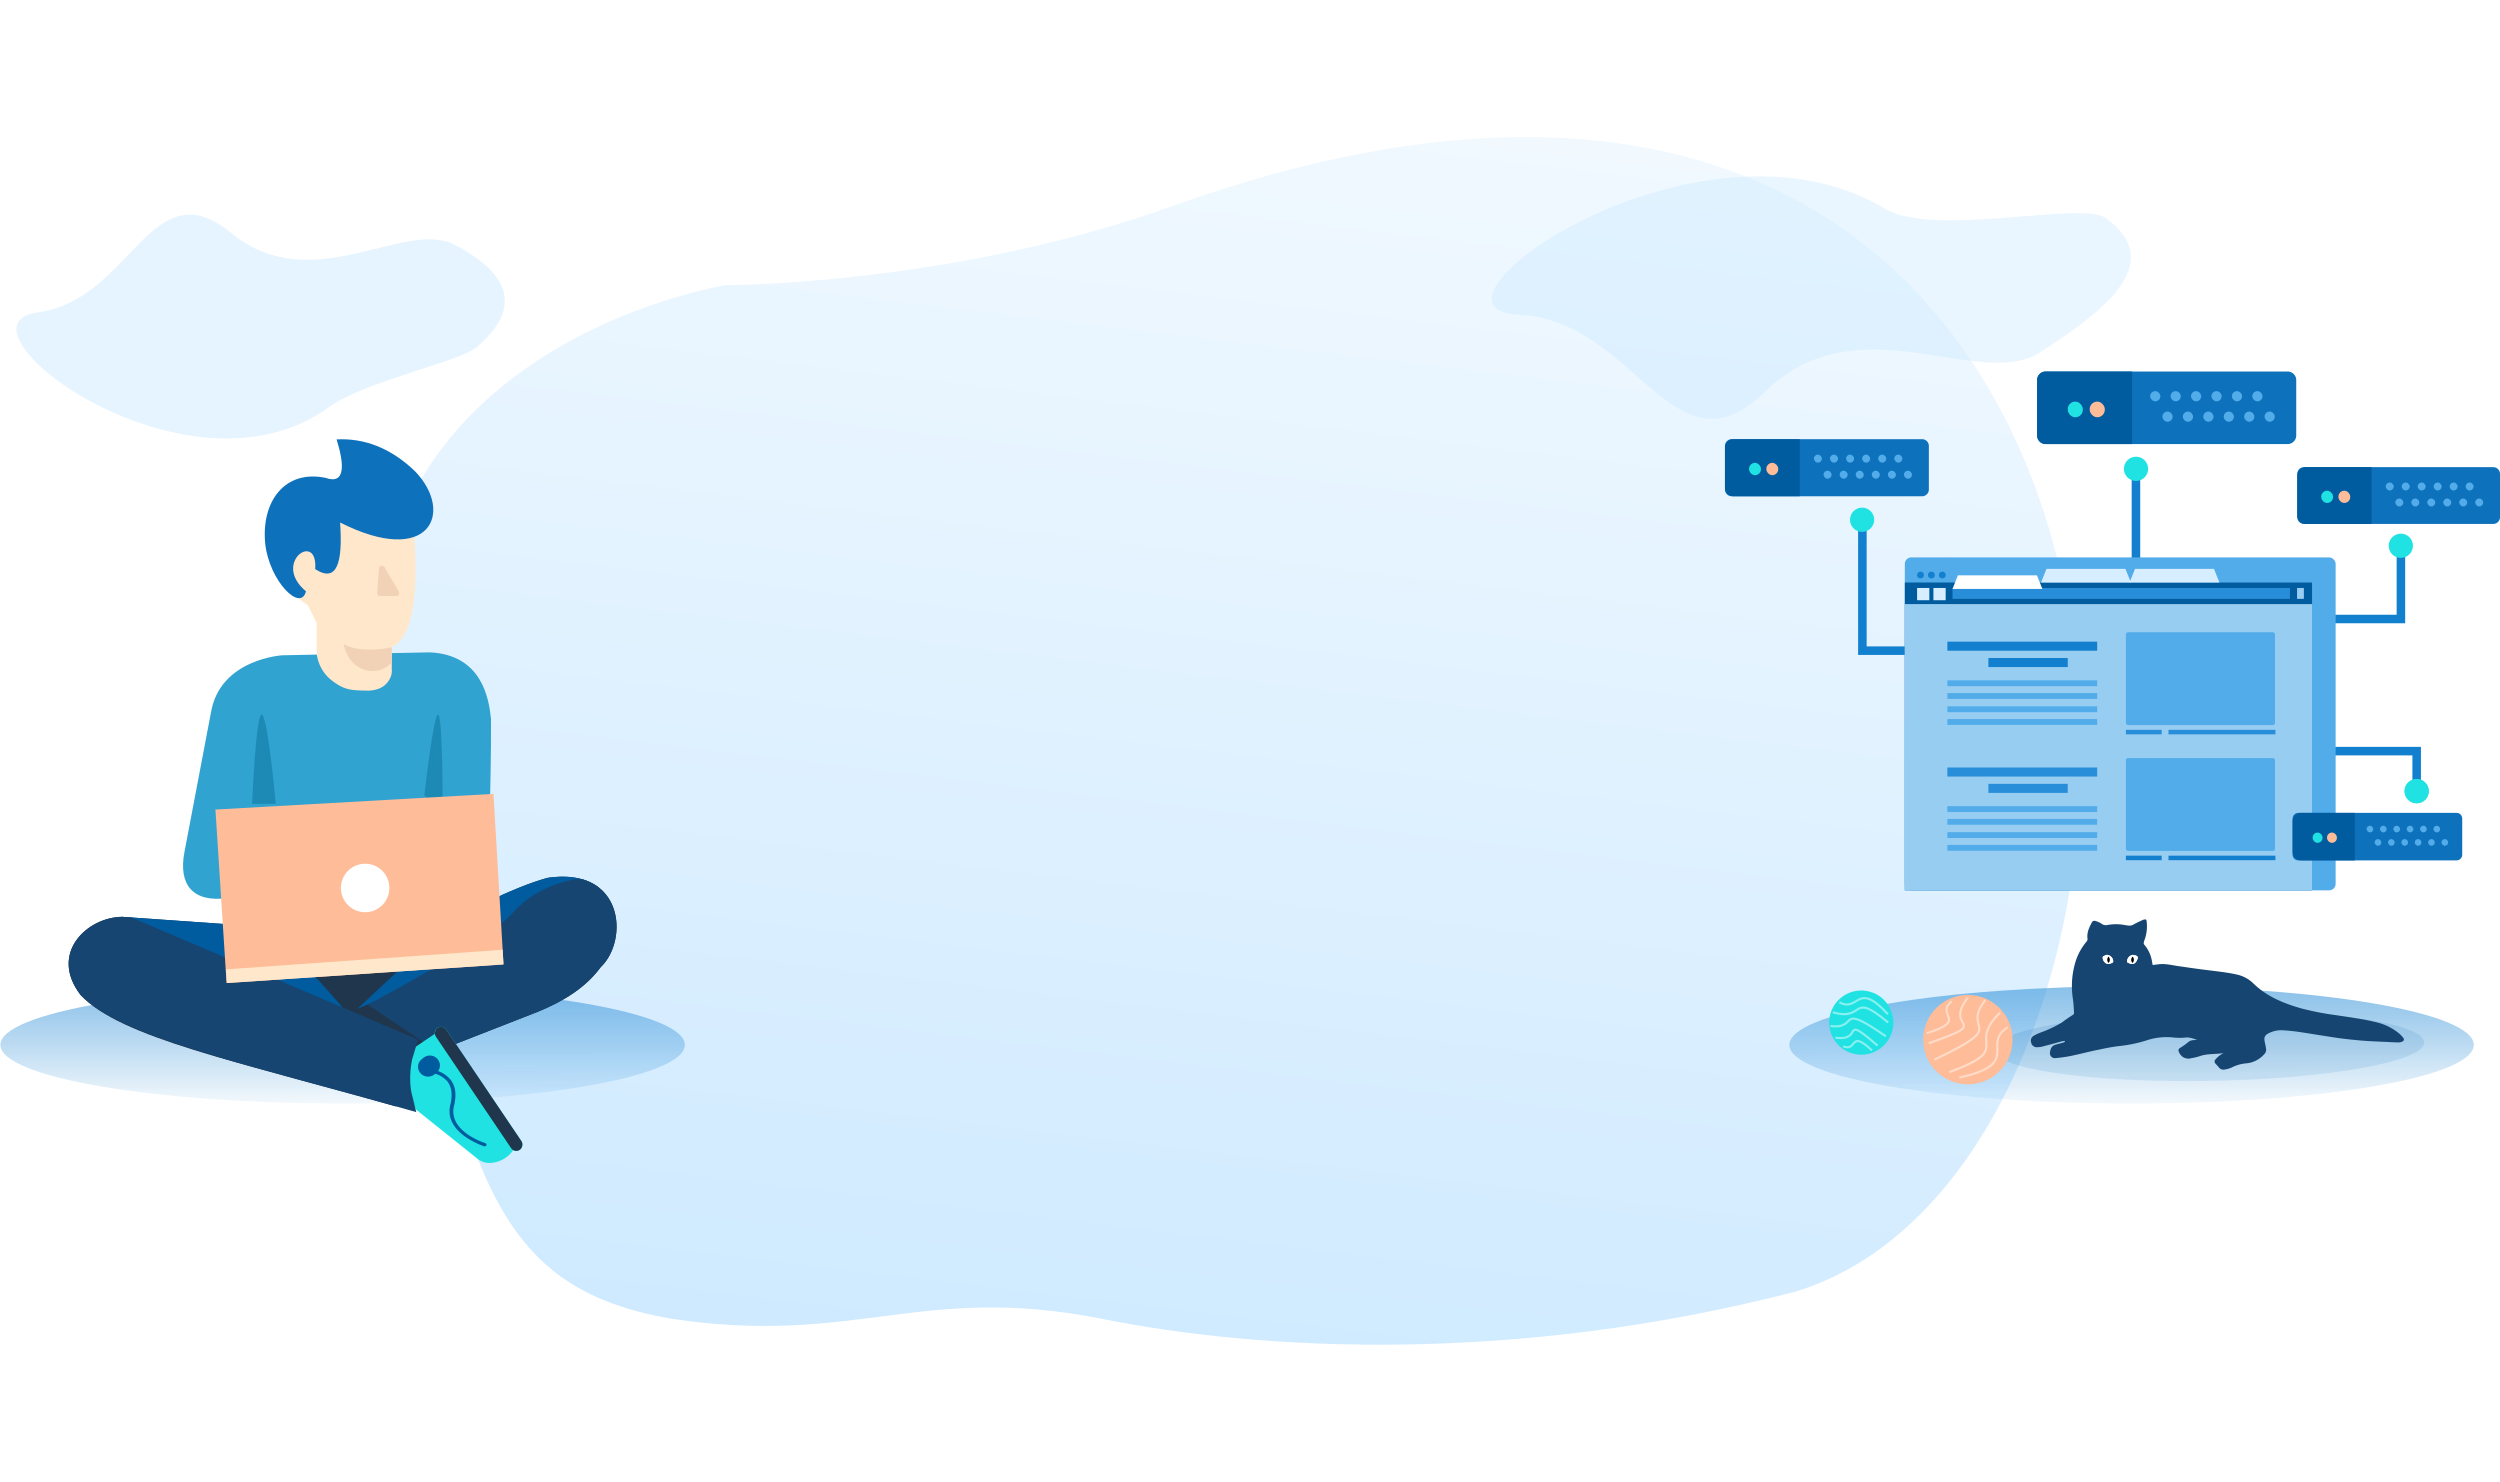 <svg xmlns="http://www.w3.org/2000/svg" xmlns:xlink="http://www.w3.org/1999/xlink" viewBox="0 0 1172.475 694.973">
  <defs>
    <style>
      .cls-1 {
        fill: url(#linear-gradient);
      }

      .cls-2, .cls-3 {
        fill: #c6e6ff;
      }

      .cls-2 {
        opacity: 0.435;
      }

      .cls-3 {
        opacity: 0.369;
      }

      .cls-4 {
        fill: url(#linear-gradient-2);
      }

      .cls-18, .cls-21, .cls-28, .cls-5 {
        fill: none;
      }

      .cls-5 {
        stroke: #137fcf;
      }

      .cls-19, .cls-5 {
        stroke-width: 4px;
      }

      .cls-6 {
        fill: #1f364c;
      }

      .cls-7 {
        fill: #005b9f;
      }

      .cls-8 {
        fill: #164571;
      }

      .cls-19, .cls-9 {
        fill: #21e2e2;
      }

      .cls-10 {
        fill: #30a3d1;
      }

      .cls-11 {
        fill: #ffe7cb;
      }

      .cls-12 {
        fill: #f1d2b7;
      }

      .cls-13 {
        fill: #0e71bb;
      }

      .cls-14 {
        fill: #1d8ab6;
      }

      .cls-15 {
        fill: #ffbc98;
      }

      .cls-16 {
        fill: #fff;
      }

      .cls-17 {
        fill: #52acea;
      }

      .cls-18 {
        stroke: #707070;
      }

      .cls-19 {
        stroke: #21e2e2;
      }

      .cls-20 {
        opacity: 0.123;
        fill: url(#linear-gradient-4);
      }

      .cls-21 {
        stroke: #fff;
        opacity: 0.469;
      }

      .cls-22, .cls-26 {
        fill: #98cdf2;
      }

      .cls-22 {
        stroke: #98cdf2;
      }

      .cls-23 {
        fill: #288ed9;
      }

      .cls-24 {
        fill: #d6eeff;
      }

      .cls-25 {
        fill: #137fcf;
      }

      .cls-27 {
        stroke: none;
      }

      .cls-29 {
        filter: url(#Path_5475);
      }
    </style>
    <linearGradient id="linear-gradient" x1="0.5" y1="1.192" x2="0.487" y2="-0.081" gradientUnits="objectBoundingBox">
      <stop offset="0" stop-color="#c6e6ff"/>
      <stop offset="1" stop-color="#fff"/>
    </linearGradient>
    <linearGradient id="linear-gradient-2" x1="0.5" y1="-1.004" x2="0.5" y2="1" gradientUnits="objectBoundingBox">
      <stop offset="0" stop-color="#288ed9"/>
      <stop offset="1" stop-color="#137fcf" stop-opacity="0.051"/>
    </linearGradient>
    <linearGradient id="linear-gradient-4" x1="0.519" y1="1.509" x2="0.524" y2="0.189" gradientUnits="objectBoundingBox">
      <stop offset="0" stop-color="#288ed9"/>
      <stop offset="1" stop-color="#005b9f"/>
    </linearGradient>
    <filter id="Path_5475" x="906.698" y="260.807" width="60.157" height="24.387" filterUnits="userSpaceOnUse">
      <feOffset dy="3" input="SourceAlpha"/>
      <feGaussianBlur stdDeviation="3" result="blur"/>
      <feFlood flood-opacity="0.161"/>
      <feComposite operator="in" in2="blur"/>
      <feComposite in="SourceGraphic"/>
    </filter>
  </defs>
  <g id="Group_8501" data-name="Group 8501" transform="translate(-139.813 -166.449)">
    <path id="Path_5033" data-name="Path 5033" class="cls-1" d="M297.729,85.572C199.16,135.429,93.463,148.312,93.463,148.312S-97.423,202.988-38.645,385.185s73.591,242.638,165.719,247.3c87.37,2.493,113.83-30.811,200.274-24.591,75.933,5.854,194.759-2.187,321.639-52.232C852.306,465.694,774-153.214,297.729,85.572Z" transform="translate(405.342 141.615) rotate(7)"/>
    <path id="Path_5398" data-name="Path 5398" class="cls-2" d="M40.216-3.35C22.995,17.362,51.223,67.544,12.94,98.139s20.9,51.911,17.5,96.531S135.792,146.061,102.4,70.505C93.712,50.86,94.427,6.305,89.209-3.35,74.939-29.755,57.438-24.061,40.216-3.35Z" transform="matrix(0.208, 0.978, -0.978, 0.208, 341.578, 242.689)"/>
    <path id="Path_5399" data-name="Path 5399" class="cls-3" d="M49.689,258.1c-21.278-25.59,13.6-87.592-33.7-125.393S41.812,68.571,37.609,13.442,149.1,84.583,107.839,177.935c-10.728,24.272,14.848,91.09,8.4,103.019C98.608,313.58,70.967,283.692,49.689,258.1Z" transform="translate(834.125 349.697) rotate(-83)"/>
    <ellipse id="Ellipse_1495" data-name="Ellipse 1495" class="cls-4" cx="160.5" cy="27.5" rx="160.5" ry="27.5" transform="translate(140 629)"/>
    <path id="Path_5526" data-name="Path 5526" class="cls-5" d="M0,0H33.906V40.314" transform="translate(1265.814 422.854) rotate(90)"/>
    <ellipse id="Ellipse_1496" data-name="Ellipse 1496" class="cls-4" cx="160.5" cy="27.5" rx="160.5" ry="27.5" transform="translate(979 629)"/>
    <g id="Group_8359" data-name="Group 8359" transform="translate(2816 18654.303)">
      <path id="Path_6293" data-name="Path 6293" class="cls-6" d="M118.551,192.574l-92.884-6.541C9.314,186.033-9,203.04,6.044,222.663c18.969,20.278,73.372,30.99,147.941,52.314l7.738-22.879,1.962.654,56.908-22.24c12.167-4.971,22.5-11.447,29.435-20.932,13.082-12.428,11.12-47.1-24.856-41.863-15.83,4.252-39.247,16.353-44.48,20.278S118.551,192.574,118.551,192.574Z" transform="translate(-2644.453 -18243.889)"/>
      <path id="Path_6294" data-name="Path 6294" class="cls-7" d="M316.375,180.152l4.317-7.849c-5.168-4.055-12.951-6.149-23.941-4.579-15.83,4.252-39.247,16.353-44.48,20.278a5.966,5.966,0,0,1-1.57.72l-43.3,40.49,56.646-24.2Z" transform="translate(-2716.034 -18243.895)"/>
      <path id="Path_6295" data-name="Path 6295" class="cls-8" d="M315.472,169h-3.009s-18.315,2.616-29.435,15.7S215,227.87,215,227.87l32.052,21.586.065.327L294.8,231.141c12.167-4.971,22.5-11.447,29.435-20.932C335.03,200,335.619,174.756,315.472,169Z" transform="translate(-2718.662 -18244.52)"/>
      <g id="Group_8356" data-name="Group 8356" transform="translate(-2491.916 -18007.404)">
        <path id="Union_38" data-name="Union 38" class="cls-9" d="M39.91,62.046,10.642,38.632.253,19.13a2.829,2.829,0,0,1,1.088-3.508L19.655,3.268a2.928,2.928,0,0,1,5.336-1.978L60.279,53.609a2.928,2.928,0,0,1-3.847,4.2,13.845,13.845,0,0,1-11.076,6.026A8.643,8.643,0,0,1,39.91,62.046Z" transform="translate(0 1.136)"/>
        <g id="Group_5927" data-name="Group 5927" transform="translate(23.354 0) rotate(56)">
          <rect id="Rectangle_2230" data-name="Rectangle 2230" class="cls-6" width="68.962" height="5.855" rx="2.928" transform="translate(0 0)"/>
          <g id="Group_5322" data-name="Group 5322" transform="matrix(0.996, -0.087, 0.087, 0.996, 7.521, 11.485)">
            <g id="Group_5321" data-name="Group 5321" transform="matrix(0.999, -0.035, 0.035, 0.999, 6.525, 1.681)">
              <path id="Path_4220" data-name="Path 4220" class="cls-7" d="M36.943,11.515c-5.856,2.022-14.225,3.112-18.988-4.177-2.674-3.543-5.66-5.533-8.864-5.68a11.608,11.608,0,0,0-7.713,2.92A.886.886,0,0,1,.211,4.6.882.882,0,0,1,.226,3.434,13.46,13.46,0,0,1,9.306.01c3.787.138,7.159,2.316,10.119,6.339,6.953,10.646,22.426,1.319,23.111.921a.871.871,0,0,1,1.164.177.937.937,0,0,1-.307,1.166A37.248,37.248,0,0,1,36.943,11.515Z" transform="translate(0 0)"/>
            </g>
            <path id="Path_4786" data-name="Path 4786" class="cls-7" d="M5.157,10.38l-.52.005A4.46,4.46,0,0,1,0,5.879L.008,5.3A4.854,4.854,0,0,1,4.128.022l.52-.005A4.46,4.46,0,0,1,9.283,4.522L9.277,5.1A4.854,4.854,0,0,1,5.157,10.38Z" transform="translate(0 0)"/>
          </g>
        </g>
      </g>
      <path id="Path_6296" data-name="Path 6296" class="cls-7" d="M37.928,196c-.654,0-1.374,0-2.028.065L46.431,207.12l37.284,13.736,54.291,20.278,3.205-2.682-33.294-37.546Z" transform="translate(-2656.714 -18253.859)"/>
      <g id="Group_8357" data-name="Group 8357" transform="translate(-2590.341 -18281.846)">
        <path id="Path_5528" data-name="Path 5528" class="cls-10" d="M129.047,4.361l69.1-1.373c24.616,1.1,27.789,21.749,28.77,31.234.2,31.986-1.825,80.056-1.825,80.056s-2.224,9.943-5.233,13.736l-59.524,5.233L103.427,118.2c-16.353,2.289-23.221-6.214-20.278-21.586L95.577,31.205C99.829,6.022,129.047,4.361,129.047,4.361Z" transform="translate(-82.486 96.955)"/>
        <g id="Group_7286" data-name="Group 7286" transform="translate(38.32 0)">
          <g id="Group_5926" data-name="Group 5926" transform="translate(0)">
            <path id="Path_5539" data-name="Path 5539" class="cls-11" d="M125.777,21.388c3.332,36.267-.1,56.257-9.9,60.636v10.6s.573,3.309-2.688,6.724c-1.322,1.4-3.788,2.883-8,3.136C97.12,102.337,94,102.46,87.9,97.833a18.6,18.6,0,0,1-7.247-12.953V70.791L76.469,62.32C70.282,58.607,67.521,54.229,68,48.232l5.616-22.56L87.7,17.2Z" transform="translate(-56.295 15.417)"/>
            <path id="Path_5540" data-name="Path 5540" class="cls-12" d="M94.6,83.9c8.662,4.759,22.56,1.428,22.56,1.428v7.044C111.544,99.416,97.456,97.988,94.6,83.9Z" transform="translate(-57.579 12.209)"/>
            <path id="Path_5541" data-name="Path 5541" class="cls-12" d="M111.956,46.534,111.1,57.957a1.375,1.375,0,0,0,1.428,1.523h7.52a1.363,1.363,0,0,0,1.237-2l-6.663-11.423A1.4,1.4,0,0,0,111.956,46.534Z" transform="translate(-58.372 14.068)"/>
            <path id="Path_5542" data-name="Path 5542" class="cls-13" d="M35.341,39.054c41.788,21.084,53.727-4.445,35.31-23.879C58.839,3.744,46.264-.575,33.69.061c3.429,11.05,4.572,21.465-5.208,18.036C9.43,14.159-1.731,29.129.22,49c1.9,17.424,16.591,32.3,19.117,22.316C3.079,57.852,25.053,42.737,23.656,60.9,34.071,67.632,36.611,57.471,35.341,39.054Z" transform="translate(0 0)"/>
          </g>
        </g>
      </g>
      <path id="Path_6297" data-name="Path 6297" class="cls-14" d="M7.2.05C9.321,1.689,8.5,44.437,8.5,44.437L0,37.88S5.069-1.59,7.2.05Z" transform="matrix(1, -0.017, 0.017, 1, -2477.824, -18152.584)"/>
      <path id="Path_6298" data-name="Path 6298" class="cls-14" d="M136.486,46.275c2.78,0,6.634,41.893,6.634,41.893H132S133.706,46.275,136.486,46.275Z" transform="translate(-2689.953 -18199.008)"/>
      <path id="Path_6299" data-name="Path 6299" class="cls-8" d="M29.919,196.327,25.667,196C9.314,196-9,213.007,6.044,232.63c18.969,20.278,82.825,33.621,157.46,54.945l-1.715-6.528s2.579,8.255,0-.422-.064-18.559-.064-18.559h.065l2.551-8.5Z" transform="translate(-2644.453 -18253.859)"/>
      <g id="Group_8358" data-name="Group 8358" transform="translate(-2575.149 -18115.537)">
        <path id="Path_5535" data-name="Path 5535" class="cls-15" d="M231.391,99,101,106.355l5.226,81.385L236.1,178.953Z" transform="translate(-101 -99)"/>
        <g id="Group_5928" data-name="Group 5928" transform="translate(4.911 73.113)">
          <path id="Path_5536" data-name="Path 5536" class="cls-11" d="M238.525,213.173l-129.8,9.175.439,6.408,129.723-8.693Z" transform="translate(-108.721 -213.173)"/>
        </g>
        <path id="Path_5596" data-name="Path 5596" class="cls-16" d="M11.367,0A11.367,11.367,0,1,1,0,11.367,11.367,11.367,0,0,1,11.367,0Z" transform="translate(58.844 32.766)"/>
      </g>
    </g>
    <path id="Path_5527" data-name="Path 5527" class="cls-5" d="M0,26.907H59.178V0" transform="translate(1040.156 412.43) rotate(90)"/>
    <circle id="Ellipse_1256" data-name="Ellipse 1256" class="cls-9" cx="5.686" cy="5.686" r="5.686" transform="translate(1271.462 416.727) rotate(90)"/>
    <path id="Path_5524" data-name="Path 5524" class="cls-5" d="M-14872.2-19037.2v64.941" transform="translate(16013.749 19424.779)"/>
    <g id="Group_5919" data-name="Group 5919" transform="translate(1095.197 340.682)">
      <path id="Path_3764" data-name="Path 3764" class="cls-13" d="M4.051,0H117.477a4.051,4.051,0,0,1,4.051,4.051V29.977a4.051,4.051,0,0,1-4.051,4.051H4.051A4.051,4.051,0,0,1,0,29.977V4.051A4.051,4.051,0,0,1,4.051,0Z"/>
      <path id="Rectangle_1631" data-name="Rectangle 1631" class="cls-7" d="M4,0H44.56a0,0,0,0,1,0,0V34.028a0,0,0,0,1,0,0H4a4,4,0,0,1-4-4V4A4,4,0,0,1,4,0Z"/>
      <g id="Group_5597" data-name="Group 5597" transform="translate(14.365 14.107)">
        <rect id="Rectangle_1425" data-name="Rectangle 1425" class="cls-9" width="7.08" height="7.362" rx="3.54"/>
        <rect id="Rectangle_1442" data-name="Rectangle 1442" class="cls-15" width="7.08" height="7.362" rx="3.54" transform="translate(10.306)"/>
      </g>
      <g id="Group_5710" data-name="Group 5710" transform="translate(53.017 9.195)">
        <g id="Group_5584" data-name="Group 5584" transform="translate(0 0)">
          <rect id="Rectangle_1405" data-name="Rectangle 1405" class="cls-17" width="4.791" height="4.791" rx="2.395"/>
          <rect id="Rectangle_1424" data-name="Rectangle 1424" class="cls-17" width="4.791" height="4.791" rx="2.395" transform="translate(5.749 9.582)"/>
          <rect id="Rectangle_1410" data-name="Rectangle 1410" class="cls-17" width="4.791" height="4.791" rx="2.395" transform="translate(47.909)"/>
          <rect id="Rectangle_1419" data-name="Rectangle 1419" class="cls-17" width="4.791" height="4.791" rx="2.395" transform="translate(53.658 9.582)"/>
          <rect id="Rectangle_1406" data-name="Rectangle 1406" class="cls-17" width="4.791" height="4.791" rx="2.395" transform="translate(9.582)"/>
          <rect id="Rectangle_1423" data-name="Rectangle 1423" class="cls-17" width="4.791" height="4.791" rx="2.395" transform="translate(15.331 9.582)"/>
          <rect id="Rectangle_1407" data-name="Rectangle 1407" class="cls-17" width="4.791" height="4.791" rx="2.395" transform="translate(19.164)"/>
          <rect id="Rectangle_1422" data-name="Rectangle 1422" class="cls-17" width="4.791" height="4.791" rx="2.395" transform="translate(24.913 9.582)"/>
          <rect id="Rectangle_1408" data-name="Rectangle 1408" class="cls-17" width="4.791" height="4.791" rx="2.395" transform="translate(28.746)"/>
          <rect id="Rectangle_1421" data-name="Rectangle 1421" class="cls-17" width="4.791" height="4.791" rx="2.395" transform="translate(34.495 9.582)"/>
          <rect id="Rectangle_1409" data-name="Rectangle 1409" class="cls-17" width="4.791" height="4.791" rx="2.395" transform="translate(38.328)"/>
          <rect id="Rectangle_1420" data-name="Rectangle 1420" class="cls-17" width="4.791" height="4.791" rx="2.395" transform="translate(44.077 9.582)"/>
        </g>
      </g>
    </g>
    <g id="Group_5920" data-name="Group 5920" transform="translate(1217.208 385.545)">
      <path id="Path_3764-2" data-name="Path 3764" class="cls-13" d="M3.169,0H91.912a3.169,3.169,0,0,1,3.169,3.169V23.453a3.169,3.169,0,0,1-3.169,3.169H3.169A3.169,3.169,0,0,1,0,23.453V3.169A3.169,3.169,0,0,1,3.169,0Z"/>
      <path id="Rectangle_1631-2" data-name="Rectangle 1631" class="cls-7" d="M4,0H34.863a0,0,0,0,1,0,0V26.623a0,0,0,0,1,0,0H4a4,4,0,0,1-4-4V4A4,4,0,0,1,4,0Z"/>
      <g id="Group_5597-2" data-name="Group 5597" transform="translate(11.239 11.037)">
        <rect id="Rectangle_1425-2" data-name="Rectangle 1425" class="cls-9" width="5.539" height="5.76" rx="2.77"/>
        <rect id="Rectangle_1442-2" data-name="Rectangle 1442" class="cls-15" width="5.539" height="5.76" rx="2.77" transform="translate(8.064)"/>
      </g>
      <g id="Group_5710-2" data-name="Group 5710" transform="translate(41.48 7.194)">
        <g id="Group_5584-2" data-name="Group 5584" transform="translate(0 0)">
          <rect id="Rectangle_1405-2" data-name="Rectangle 1405" class="cls-17" width="3.748" height="3.748" rx="1.874"/>
          <rect id="Rectangle_1424-2" data-name="Rectangle 1424" class="cls-17" width="3.748" height="3.748" rx="1.874" transform="translate(4.498 7.497)"/>
          <rect id="Rectangle_1410-2" data-name="Rectangle 1410" class="cls-17" width="3.748" height="3.748" rx="1.874" transform="translate(37.483)"/>
          <rect id="Rectangle_1419-2" data-name="Rectangle 1419" class="cls-17" width="3.748" height="3.748" rx="1.874" transform="translate(41.981 7.497)"/>
          <rect id="Rectangle_1406-2" data-name="Rectangle 1406" class="cls-17" width="3.748" height="3.748" rx="1.874" transform="translate(7.497)"/>
          <rect id="Rectangle_1423-2" data-name="Rectangle 1423" class="cls-17" width="3.748" height="3.748" rx="1.874" transform="translate(11.995 7.497)"/>
          <rect id="Rectangle_1407-2" data-name="Rectangle 1407" class="cls-17" width="3.748" height="3.748" rx="1.874" transform="translate(14.993)"/>
          <rect id="Rectangle_1422-2" data-name="Rectangle 1422" class="cls-17" width="3.748" height="3.748" rx="1.874" transform="translate(19.491 7.497)"/>
          <rect id="Rectangle_1408-2" data-name="Rectangle 1408" class="cls-17" width="3.748" height="3.748" rx="1.874" transform="translate(22.49)"/>
          <rect id="Rectangle_1421-2" data-name="Rectangle 1421" class="cls-17" width="3.748" height="3.748" rx="1.874" transform="translate(26.988 7.497)"/>
          <rect id="Rectangle_1409-2" data-name="Rectangle 1409" class="cls-17" width="3.748" height="3.748" rx="1.874" transform="translate(29.987)"/>
          <rect id="Rectangle_1420-2" data-name="Rectangle 1420" class="cls-17" width="3.748" height="3.748" rx="1.874" transform="translate(34.485 7.497)"/>
        </g>
      </g>
    </g>
    <path id="Path_5523" data-name="Path 5523" class="cls-18" d="M-14891.292-19032.5" transform="translate(16011.049 19429.496)"/>
    <g id="Group_5921" data-name="Group 5921" transform="translate(948.8 372.418)">
      <path id="Path_3764-3" data-name="Path 3764" class="cls-13" d="M3.188,0H92.439a3.188,3.188,0,0,1,3.188,3.188v20.4a3.188,3.188,0,0,1-3.188,3.188H3.188A3.188,3.188,0,0,1,0,23.588V3.188A3.188,3.188,0,0,1,3.188,0Z"/>
      <path id="Rectangle_1631-3" data-name="Rectangle 1631" class="cls-7" d="M4,0H35.063a0,0,0,0,1,0,0V26.776a0,0,0,0,1,0,0H4a4,4,0,0,1-4-4V4A4,4,0,0,1,4,0Z"/>
      <g id="Group_5597-3" data-name="Group 5597" transform="translate(11.304 11.1)">
        <rect id="Rectangle_1425-3" data-name="Rectangle 1425" class="cls-9" width="5.571" height="5.793" rx="2.785"/>
        <rect id="Rectangle_1442-3" data-name="Rectangle 1442" class="cls-15" width="5.571" height="5.793" rx="2.785" transform="translate(8.11)"/>
      </g>
      <g id="Group_5710-3" data-name="Group 5710" transform="translate(41.718 7.235)">
        <g id="Group_5584-3" data-name="Group 5584" transform="translate(0 0)">
          <rect id="Rectangle_1405-3" data-name="Rectangle 1405" class="cls-17" width="3.77" height="3.77" rx="1.885"/>
          <rect id="Rectangle_1424-3" data-name="Rectangle 1424" class="cls-17" width="3.77" height="3.77" rx="1.885" transform="translate(4.524 7.54)"/>
          <rect id="Rectangle_1410-3" data-name="Rectangle 1410" class="cls-17" width="3.77" height="3.77" rx="1.885" transform="translate(37.698)"/>
          <rect id="Rectangle_1419-3" data-name="Rectangle 1419" class="cls-17" width="3.77" height="3.77" rx="1.885" transform="translate(42.222 7.54)"/>
          <rect id="Rectangle_1406-3" data-name="Rectangle 1406" class="cls-17" width="3.77" height="3.77" rx="1.885" transform="translate(7.54)"/>
          <rect id="Rectangle_1423-3" data-name="Rectangle 1423" class="cls-17" width="3.77" height="3.77" rx="1.885" transform="translate(12.064 7.54)"/>
          <rect id="Rectangle_1407-3" data-name="Rectangle 1407" class="cls-17" width="3.77" height="3.77" rx="1.885" transform="translate(15.079)"/>
          <rect id="Rectangle_1422-3" data-name="Rectangle 1422" class="cls-17" width="3.77" height="3.77" rx="1.885" transform="translate(19.603 7.54)"/>
          <rect id="Rectangle_1408-3" data-name="Rectangle 1408" class="cls-17" width="3.77" height="3.77" rx="1.885" transform="translate(22.619)"/>
          <rect id="Rectangle_1421-3" data-name="Rectangle 1421" class="cls-17" width="3.77" height="3.77" rx="1.885" transform="translate(27.143 7.54)"/>
          <rect id="Rectangle_1409-3" data-name="Rectangle 1409" class="cls-17" width="3.77" height="3.77" rx="1.885" transform="translate(30.159)"/>
          <rect id="Rectangle_1420-3" data-name="Rectangle 1420" class="cls-17" width="3.77" height="3.77" rx="1.885" transform="translate(34.682 7.54)"/>
        </g>
      </g>
    </g>
    <circle id="Ellipse_1253" data-name="Ellipse 1253" class="cls-9" cx="5.686" cy="5.686" r="5.686" transform="translate(1135.899 380.639)"/>
    <circle id="Ellipse_1254" data-name="Ellipse 1254" class="cls-9" cx="5.686" cy="5.686" r="5.686" transform="translate(1018.803 404.52) rotate(90)"/>
    <g id="Group_8417" data-name="Group 8417" transform="translate(0 -3.877)">
      <path id="Path_5525" data-name="Path 5525" class="cls-5" d="M0,38.516H15.142V-10" transform="translate(1234.694 537.728) rotate(-90)"/>
      <g id="Ellipse_1255" data-name="Ellipse 1255" class="cls-19" transform="translate(1267.526 547.06) rotate(-90)">
        <circle class="cls-27" cx="5.686" cy="5.686" r="5.686"/>
        <circle class="cls-28" cx="5.686" cy="5.686" r="3.686"/>
      </g>
    </g>
    <ellipse id="Ellipse_1513" data-name="Ellipse 1513" class="cls-20" cx="100.95" cy="16.384" rx="100.95" ry="16.384" transform="matrix(1, -0.017, 0.017, 1, 1074.559, 642.34)"/>
    <g id="Group_8414" data-name="Group 8414" transform="translate(1092.277 597.654)">
      <path id="Path_5709" data-name="Path 5709" class="cls-8" d="M77.924,56.3c-1.767-.562-3.453-1.325-5.46-1.084a27.5,27.5,0,0,1-6.022-.08A29.79,29.79,0,0,0,54,56.619a66.7,66.7,0,0,1-12.888,2.61c-3.694.442-7.307,1.245-10.961,2.008-3.895.8-7.749,1.847-11.684,2.65a67.186,67.186,0,0,1-6.946.964,2.287,2.287,0,0,1-2.57-2.65c.2-1.887.843-3.212,2.891-3.734,1.084-.281,2.208-.562,3.292-.883a2.849,2.849,0,0,0,.883-.522.744.744,0,0,1-.08-.281c-.482.08-.923.08-1.405.2-3.092.843-6.183,1.686-9.315,2.489a11.581,11.581,0,0,1-2.369.281,2.619,2.619,0,0,1-2.69-2.088,2.635,2.635,0,0,1,1.084-3.252,21.433,21.433,0,0,1,3.654-1.686,54.37,54.37,0,0,0,9.154-4.3,18.485,18.485,0,0,0,1.807-1.285c1.2-.843,2.449-1.686,3.694-2.489a1.174,1.174,0,0,0,.683-1.124c-.161-2.128-.2-4.256-.522-6.344a39.134,39.134,0,0,1,1.445-18.268,27.523,27.523,0,0,1,4.938-8.713,1.794,1.794,0,0,0,.442-1.486c-.361-2.69.763-5.059,1.967-7.347A1.387,1.387,0,0,1,30.467.61a8.291,8.291,0,0,1,2.57,1.164,3.55,3.55,0,0,0,3.132.6,22.026,22.026,0,0,1,8.11.12c.482.08,1,.12,1.486.2a3.941,3.941,0,0,0,2.489-.562c1.365-.8,2.81-1.405,4.256-2.088a3.391,3.391,0,0,1,.683-.2c.8-.12,1,.04,1.084.883A18.569,18.569,0,0,1,53.232,9.6a4.642,4.642,0,0,0-.321,1.285,1.086,1.086,0,0,0,.241.763,15.759,15.759,0,0,1,3.654,7.95,16.215,16.215,0,0,0,.321,1.606c1.245-.161,2.449-.361,3.654-.442,2.69-.161,5.3.482,7.95.883,4.216.6,8.472,1.245,12.727,1.767,5.059.683,10.158,1.124,15.136,2.248A15.89,15.89,0,0,1,104.3,29.8c6.223,6.1,14.012,9.275,22.163,11.644a132.482,132.482,0,0,0,16.823,3.292c6.424,1,12.888,1.807,19.192,3.413a25.779,25.779,0,0,1,10.238,5.179,11.651,11.651,0,0,1,1.927,2.048c.562.8.321,1.405-.6,1.767a4.109,4.109,0,0,1-1.686.361c-2.168-.04-4.3-.2-6.464-.281-3.493-.161-6.946-.281-10.439-.562-3.694-.321-7.388-.683-11.081-1.2-6.223-.883-12.406-1.967-18.629-2.891-2.449-.361-4.938-.6-7.388-.763a13.053,13.053,0,0,0-6.745,1.325c-1.967.964-2.409,2.048-1.927,4.176.241,1.084.482,2.208.642,3.332A2.941,2.941,0,0,1,109.442,63a12.712,12.712,0,0,1-8.793,4.336,18.584,18.584,0,0,0-6.665,2.008,13.006,13.006,0,0,1-3.252.883,2.627,2.627,0,0,1-2.529-.964c-.522-.642-1.084-1.2-1.606-1.807a1.364,1.364,0,0,1,.12-2.128,11.262,11.262,0,0,1,3.613-2.811c-.964.12-1.967.241-2.931.281-2.77.2-5.541.2-8.191,1.124a23.545,23.545,0,0,1-3.774.923,4.974,4.974,0,0,1-4.055-.442,5.4,5.4,0,0,1-2.007-2.529,1.269,1.269,0,0,1,.482-1.726,37.188,37.188,0,0,0,4.336-3.132,4.7,4.7,0,0,1,2.007-.6C76.72,56.379,77.322,56.379,77.924,56.3ZM35.446,16.429c-.321.12-.923.4-1.526.683a.658.658,0,0,0-.281.442,3.287,3.287,0,0,0,1.646,2.891c1.084.562,2.048.04,3.011-.361a.472.472,0,0,0,.241-.4C38.859,18.236,37.293,16.389,35.446,16.429Zm12.487,0a3.105,3.105,0,0,0-2.81,3.132.916.916,0,0,0,.241.482c1.726.8,3.132,1.124,4.176-.723C50.663,17.353,50.181,16.831,47.932,16.429Z" transform="translate(0.01 0.188)"/>
      <path id="Path_5710" data-name="Path 5710" class="cls-16" d="M85.667,41.2c1.847-.04,3.413,1.807,3.132,3.252a.683.683,0,0,1-.241.4c-.964.442-1.967.964-3.011.361A3.241,3.241,0,0,1,83.9,42.323a.545.545,0,0,1,.281-.442A13.37,13.37,0,0,1,85.667,41.2Zm.964,3.774a2.048,2.048,0,0,0,0-2.931A2.014,2.014,0,0,0,86.63,44.973Z" transform="translate(-50.21 -24.582)"/>
      <path id="Path_5711" data-name="Path 5711" class="cls-16" d="M115.184,41.2c2.248.4,2.69.923,1.606,2.891-1.044,1.847-2.449,1.566-4.176.723a.916.916,0,0,1-.241-.482A3.105,3.105,0,0,1,115.184,41.2Zm-.281,3.774a2.047,2.047,0,0,0,.04-2.931A2.045,2.045,0,0,0,114.9,44.973Z" transform="translate(-67.242 -24.582)"/>
      <path id="Path_5712" data-name="Path 5712" d="M89.8,46.231a2.084,2.084,0,0,1,0-2.931A2.084,2.084,0,0,1,89.8,46.231Z" transform="translate(-53.382 -25.839)"/>
      <path id="Path_5713" data-name="Path 5713" d="M117.81,46.231a2.046,2.046,0,0,1,.04-2.931A2.047,2.047,0,0,1,117.81,46.231Z" transform="translate(-70.148 -25.839)"/>
    </g>
    <g id="Group_8415" data-name="Group 8415" transform="translate(1007.221 666.602) rotate(-120)">
      <ellipse id="Ellipse_1300" data-name="Ellipse 1300" class="cls-9" cx="15.054" cy="15.054" rx="15.054" ry="15.054" transform="translate(0 0)"/>
      <path id="Path_5725" data-name="Path 5725" class="cls-21" d="M17.163,0C8.638,11.131,26.048,7.8,0,20.09" transform="translate(3.753 1.722)"/>
      <path id="Path_5726" data-name="Path 5726" class="cls-21" d="M17.163,0C5.477,11.27,22.2,12.006,0,20.09" transform="translate(8.771 5.902)"/>
      <path id="Path_5727" data-name="Path 5727" class="cls-21" d="M16.231,0C7.208,5.561,21.37,12.264,0,16.9" transform="translate(12.212 10.922)"/>
      <path id="Path_5728" data-name="Path 5728" class="cls-21" d="M13.146,0C4.62,11.131,22.295,7.609,0,15.3" transform="translate(1.857 0.964)"/>
      <path id="Path_5729" data-name="Path 5729" class="cls-21" d="M8.425,0C2.6,4.664,14.209,6.441,0,10.734" transform="translate(1.237 2.136)"/>
    </g>
    <g id="Group_8416" data-name="Group 8416" transform="translate(1041.763 633.061)">
      <ellipse id="Ellipse_1300-2" data-name="Ellipse 1300" class="cls-15" cx="20.962" cy="20.962" rx="20.962" ry="20.962" transform="translate(0 0)"/>
      <path id="Path_5725-2" data-name="Path 5725" class="cls-21" d="M-9845.615-18868.941c-11.873,15.5,12.371,10.857-23.9,27.977" transform="translate(9874.738 18871.338)"/>
      <path id="Path_5726-2" data-name="Path 5726" class="cls-21" d="M-9845.615-18868.941c-16.272,15.7,7.013,16.721-23.9,27.977" transform="translate(9881.726 18877.162)"/>
      <path id="Path_5727-2" data-name="Path 5727" class="cls-21" d="M-9849.312-18868.941c-12.566,7.744,7.154,17.078-22.6,23.537" transform="translate(9888.915 18884.148)"/>
      <path id="Path_5728-2" data-name="Path 5728" class="cls-21" d="M-9847.475-18864.848c-11.873,15.5,12.739,10.6-18.3,21.311" transform="translate(9868.365 18866.189)"/>
      <path id="Path_5729-2" data-name="Path 5729" class="cls-21" d="M-9848.79-18860.445c-8.108,6.492,8.054,8.971-11.73,14.945" transform="translate(9862.243 18863.42)"/>
    </g>
    <g id="Group_8426" data-name="Group 8426" transform="translate(-209.844 -1082.469)">
      <g id="Group_5767" data-name="Group 5767" transform="translate(1243 1510.34)">
        <rect id="Rectangle_2631" data-name="Rectangle 2631" class="cls-17" width="202.048" height="156.128" rx="3"/>
        <path id="Path_5482" data-name="Path 5482" class="cls-7" d="M0,0H190.983V144.355H0Z" transform="translate(0 11.773)"/>
        <g id="Rectangle_2646" data-name="Rectangle 2646" class="cls-22" transform="translate(0 21.992)">
          <rect class="cls-27" width="190.983" height="134.135"/>
          <rect class="cls-28" x="0.5" y="0.5" width="189.983" height="133.135"/>
        </g>
        <rect id="Rectangle_2636" data-name="Rectangle 2636" class="cls-23" width="158.245" height="5.11" transform="translate(22.356 14.328)"/>
        <g id="Group_5758" data-name="Group 5758" transform="translate(5.749 14.328)">
          <rect id="Rectangle_2622" data-name="Rectangle 2622" class="cls-24" width="5.749" height="5.749"/>
        </g>
        <g id="Group_5759" data-name="Group 5759" transform="translate(19.162 20.076) rotate(180)">
          <rect id="Rectangle_2622-2" data-name="Rectangle 2622" class="cls-24" width="5.749" height="5.749"/>
        </g>
        <g class="cls-29" transform="matrix(1, 0, 0, 1, -893.34, -261.42)">
          <path id="Path_5475-2" data-name="Path 5475" class="cls-16" d="M2.555,0H39.6l2.555,6.387H0Z" transform="translate(915.7 266.81)"/>
        </g>
        <path id="Path_5476" data-name="Path 5476" class="cls-24" d="M2.555,0H39.6l2.555,6.387H0Z" transform="translate(63.874 5.385)"/>
        <path id="Path_5477" data-name="Path 5477" class="cls-24" d="M2.555,0H39.6l2.555,6.387H0Z" transform="translate(105.392 5.385)"/>
        <circle id="Ellipse_1231" data-name="Ellipse 1231" class="cls-25" cx="1.597" cy="1.597" r="1.597" transform="translate(5.749 6.663)"/>
        <circle id="Ellipse_1232" data-name="Ellipse 1232" class="cls-25" cx="1.597" cy="1.597" r="1.597" transform="translate(10.859 6.663)"/>
        <circle id="Ellipse_1233" data-name="Ellipse 1233" class="cls-25" cx="1.597" cy="1.597" r="1.597" transform="translate(15.969 6.663)"/>
        <rect id="Rectangle_2638" data-name="Rectangle 2638" class="cls-26" width="3.194" height="5.11" transform="translate(183.957 14.328)"/>
        <rect id="Rectangle_2648" data-name="Rectangle 2648" class="cls-23" width="70.262" height="4.245" transform="translate(19.952 98.528)"/>
        <rect id="Rectangle_2649" data-name="Rectangle 2649" class="cls-23" width="37.213" height="4.245" transform="translate(39.199 106.192)"/>
        <rect id="Rectangle_2675" data-name="Rectangle 2675" class="cls-17" width="70.262" height="2.749" transform="translate(19.952 122.636)"/>
        <rect id="Rectangle_2676" data-name="Rectangle 2676" class="cls-17" width="70.262" height="2.749" transform="translate(19.952 128.846)"/>
        <g id="Group_5923" data-name="Group 5923" transform="translate(103.684 94.093)">
          <rect id="Rectangle_2677" data-name="Rectangle 2677" class="cls-25" width="50.153" height="2.123" transform="translate(19.97 45.782)"/>
          <rect id="Rectangle_2678" data-name="Rectangle 2678" class="cls-25" width="16.777" height="2.123" transform="translate(0 45.782)"/>
          <g id="Group_5773" data-name="Group 5773" transform="translate(0 0)">
            <rect id="Rectangle_2681" data-name="Rectangle 2681" class="cls-17" width="69.929" height="43.552" rx="1"/>
          </g>
        </g>
        <rect id="Rectangle_2774" data-name="Rectangle 2774" class="cls-17" width="70.262" height="2.749" transform="translate(19.952 134.823)"/>
        <rect id="Rectangle_2775" data-name="Rectangle 2775" class="cls-17" width="70.262" height="2.749" transform="translate(19.952 116.66)"/>
        <rect id="Rectangle_2776" data-name="Rectangle 2776" class="cls-25" width="70.262" height="4.245" transform="translate(19.952 39.513)"/>
        <rect id="Rectangle_2777" data-name="Rectangle 2777" class="cls-25" width="37.213" height="4.245" transform="translate(39.199 47.178)"/>
        <rect id="Rectangle_2778" data-name="Rectangle 2778" class="cls-17" width="70.262" height="2.749" transform="translate(19.952 63.621)"/>
        <rect id="Rectangle_2779" data-name="Rectangle 2779" class="cls-17" width="70.262" height="2.749" transform="translate(19.952 69.832)"/>
        <rect id="Rectangle_2780" data-name="Rectangle 2780" class="cls-17" width="70.262" height="2.749" transform="translate(19.952 75.808)"/>
        <rect id="Rectangle_2781" data-name="Rectangle 2781" class="cls-17" width="70.262" height="2.749" transform="translate(19.952 57.645)"/>
        <g id="Group_5924" data-name="Group 5924" transform="translate(103.684 35.079)">
          <rect id="Rectangle_2677-2" data-name="Rectangle 2677" class="cls-23" width="50.153" height="2.123" transform="translate(19.97 45.782)"/>
          <rect id="Rectangle_2678-2" data-name="Rectangle 2678" class="cls-23" width="16.777" height="2.123" transform="translate(0 45.782)"/>
          <g id="Group_5773-2" data-name="Group 5773">
            <rect id="Rectangle_2681-2" data-name="Rectangle 2681" class="cls-17" width="69.929" height="43.552" rx="1"/>
          </g>
        </g>
      </g>
    </g>
    <g id="Group_8448" data-name="Group 8448" transform="translate(1215.014 547.676)">
      <path id="Path_3764-4" data-name="Path 3764" class="cls-13" d="M2.652,0H76.906a2.652,2.652,0,0,1,2.652,2.652V19.624a2.652,2.652,0,0,1-2.652,2.652H2.652A2.652,2.652,0,0,1,0,19.624V2.652A2.652,2.652,0,0,1,2.652,0Z" transform="translate(0 0)"/>
      <path id="Rectangle_1631-4" data-name="Rectangle 1631" class="cls-7" d="M4,0H29.171a0,0,0,0,1,0,0V22.276a0,0,0,0,1,0,0H4a4,4,0,0,1-4-4V4A4,4,0,0,1,4,0Z" transform="translate(0 0)"/>
      <g id="Group_5597-4" data-name="Group 5597" transform="translate(9.404 9.235)">
        <rect id="Rectangle_1425-4" data-name="Rectangle 1425" class="cls-9" width="4.635" height="4.819" rx="2.317"/>
        <rect id="Rectangle_1442-4" data-name="Rectangle 1442" class="cls-15" width="4.635" height="4.819" rx="2.317" transform="translate(6.747)"/>
      </g>
      <g id="Group_5710-4" data-name="Group 5710" transform="translate(34.707 6.019)">
        <g id="Group_5584-4" data-name="Group 5584" transform="translate(0 0)">
          <rect id="Rectangle_1405-4" data-name="Rectangle 1405" class="cls-17" width="3.136" height="3.136" rx="1.568"/>
          <rect id="Rectangle_1424-4" data-name="Rectangle 1424" class="cls-17" width="3.136" height="3.136" rx="1.568" transform="translate(3.764 6.273)"/>
          <rect id="Rectangle_1410-4" data-name="Rectangle 1410" class="cls-17" width="3.136" height="3.136" rx="1.568" transform="translate(31.364)"/>
          <rect id="Rectangle_1419-4" data-name="Rectangle 1419" class="cls-17" width="3.136" height="3.136" rx="1.568" transform="translate(35.127 6.273)"/>
          <rect id="Rectangle_1406-4" data-name="Rectangle 1406" class="cls-17" width="3.136" height="3.136" rx="1.568" transform="translate(6.273)"/>
          <rect id="Rectangle_1423-4" data-name="Rectangle 1423" class="cls-17" width="3.136" height="3.136" rx="1.568" transform="translate(10.036 6.273)"/>
          <rect id="Rectangle_1407-4" data-name="Rectangle 1407" class="cls-17" width="3.136" height="3.136" rx="1.568" transform="translate(12.545)"/>
          <rect id="Rectangle_1422-4" data-name="Rectangle 1422" class="cls-17" width="3.136" height="3.136" rx="1.568" transform="translate(16.309 6.273)"/>
          <rect id="Rectangle_1408-4" data-name="Rectangle 1408" class="cls-17" width="3.136" height="3.136" rx="1.568" transform="translate(18.818)"/>
          <rect id="Rectangle_1421-4" data-name="Rectangle 1421" class="cls-17" width="3.136" height="3.136" rx="1.568" transform="translate(22.582 6.273)"/>
          <rect id="Rectangle_1409-4" data-name="Rectangle 1409" class="cls-17" width="3.136" height="3.136" rx="1.568" transform="translate(25.091)"/>
          <rect id="Rectangle_1420-4" data-name="Rectangle 1420" class="cls-17" width="3.136" height="3.136" rx="1.568" transform="translate(28.854 6.273)"/>
        </g>
      </g>
    </g>
  </g>
</svg>
